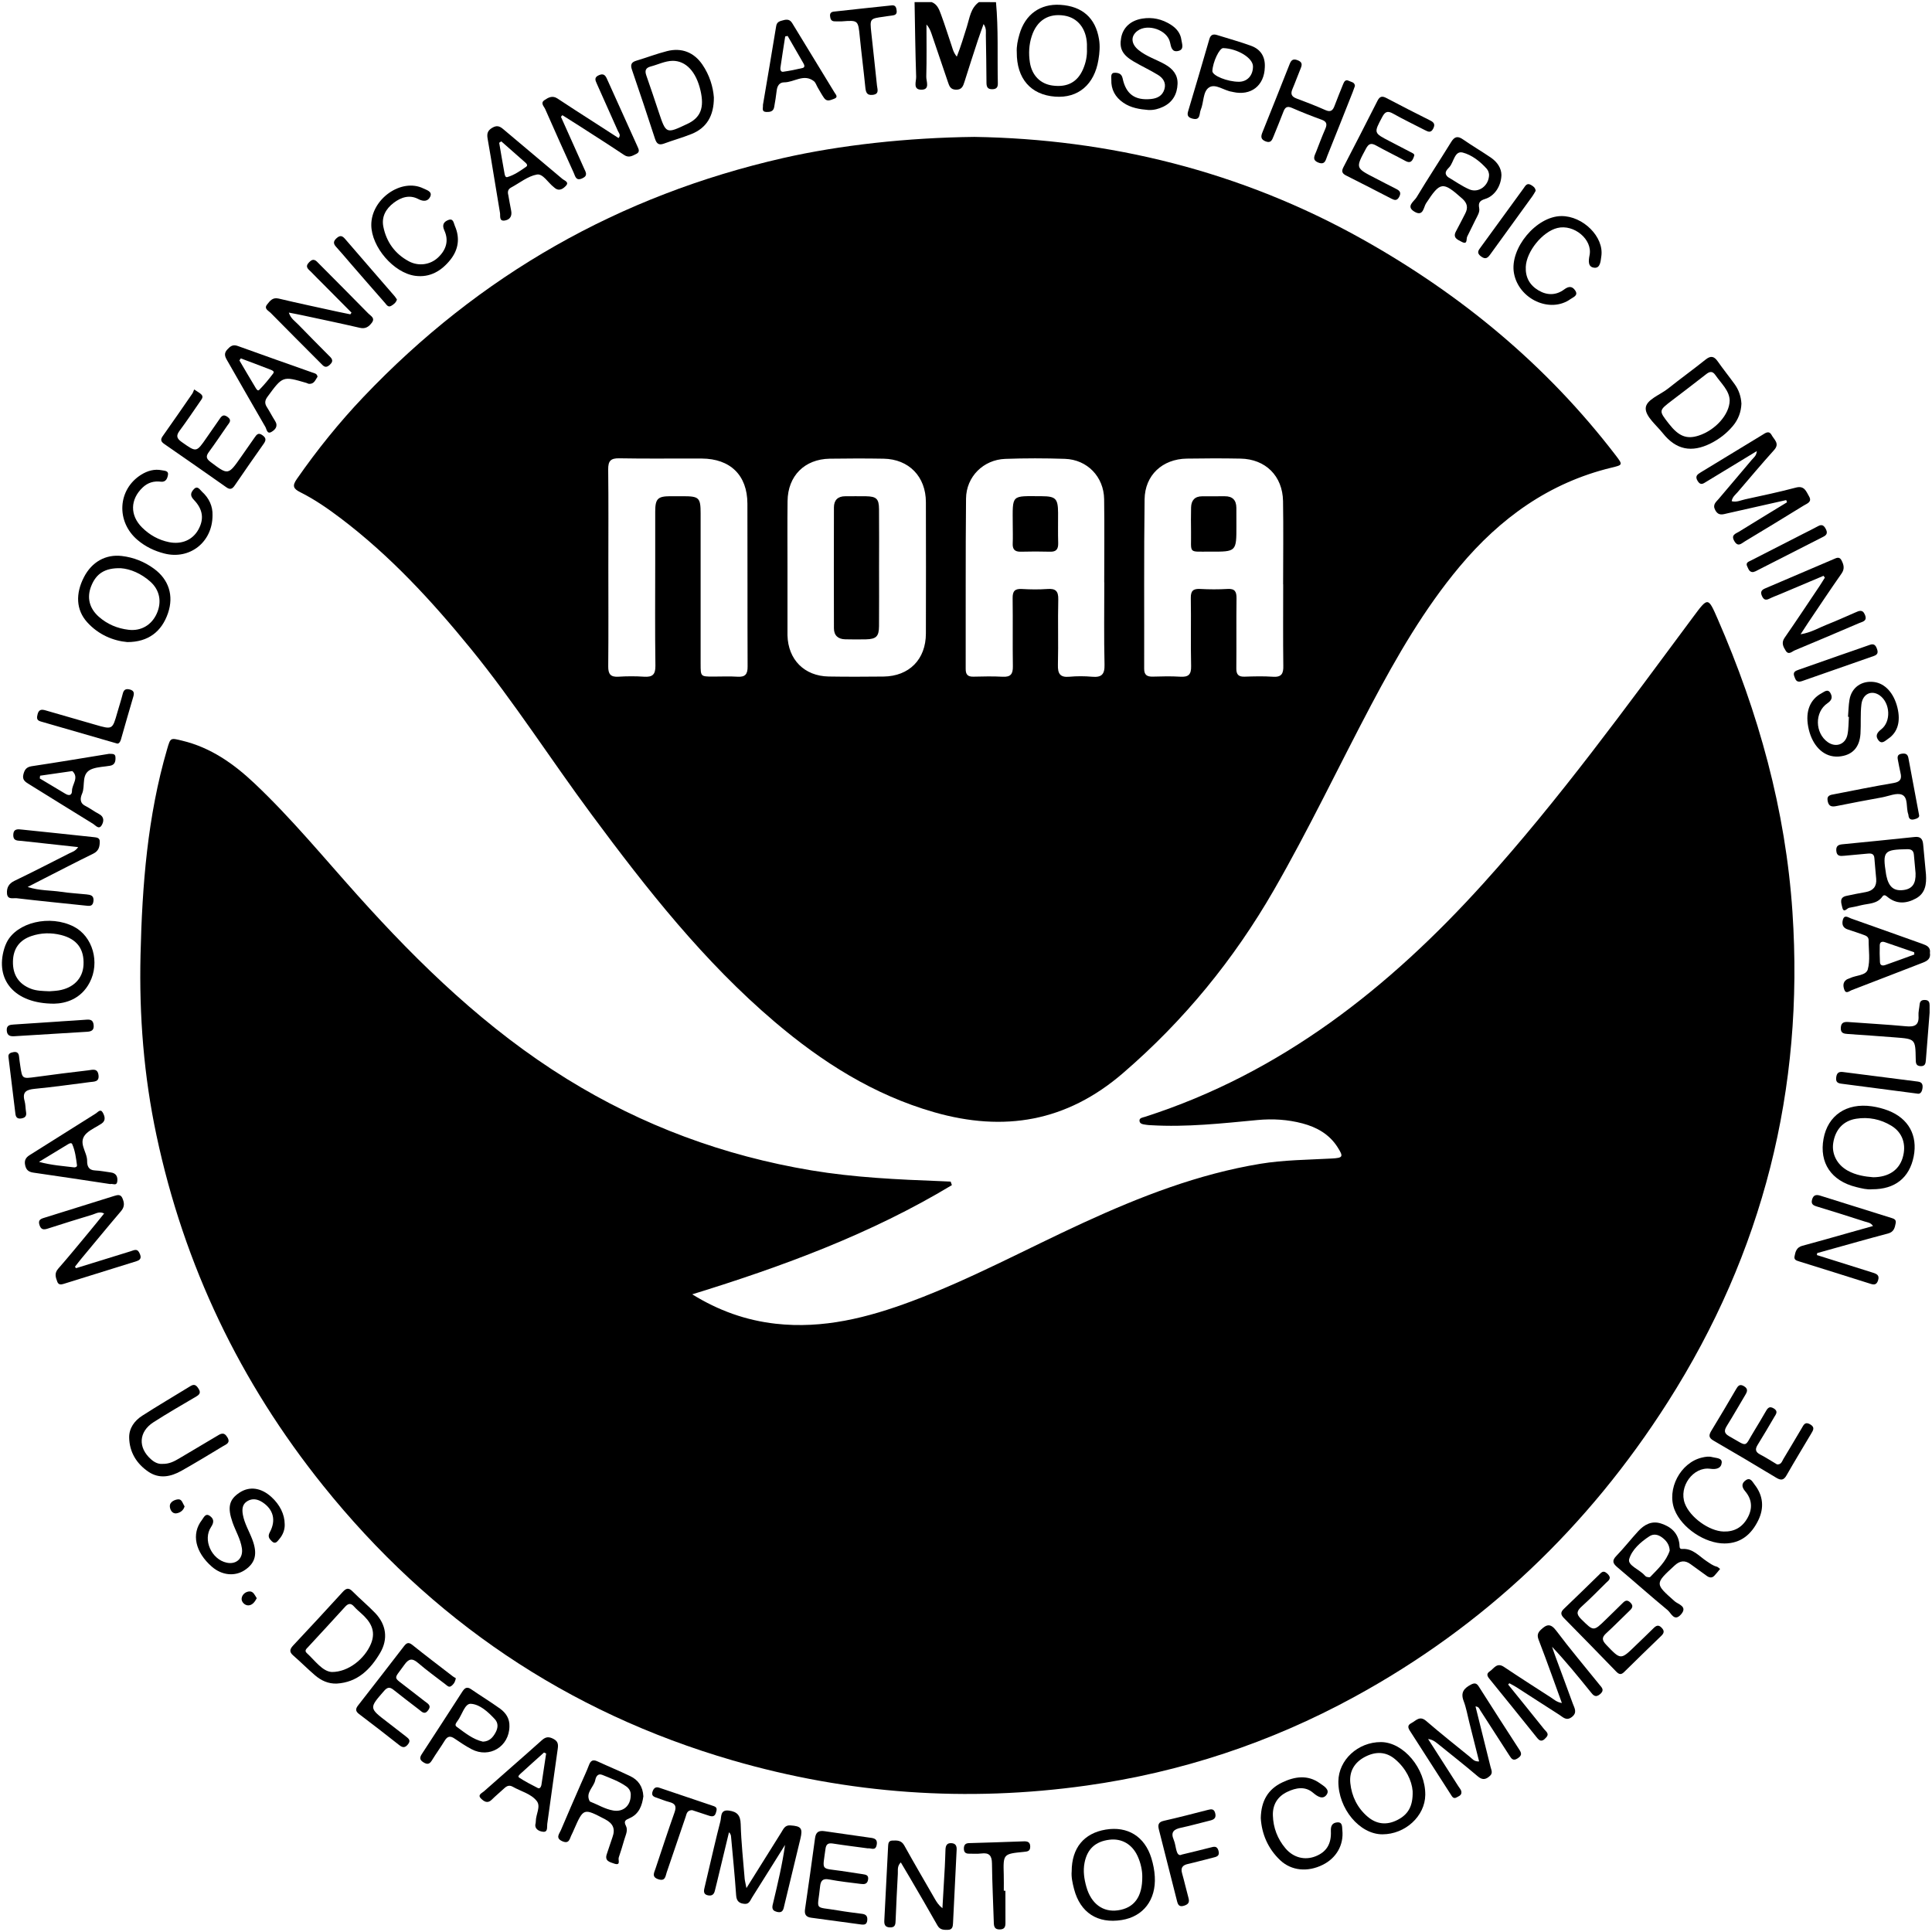 <?xml version="1.0" encoding="utf-8"?>
<!-- Generator: Adobe Illustrator 24.0.1, SVG Export Plug-In . SVG Version: 6.00 Build 0)  -->
<svg version="1.1" id="Camada_1" xmlns="http://www.w3.org/2000/svg" xmlns:xlink="http://www.w3.org/1999/xlink" x="0px" y="0px"
	 viewBox="0 0 500 500" style="enable-background:new 0 0 500 500;" xml:space="preserve">
<g>
	<path d="M257.76,0.56c0.65,7,0.32,14.02,0.48,21.03c0.02,0.99-0.35,1.48-1.42,1.5c-1.24,0.03-1.51-0.61-1.52-1.67
		c-0.03-4.08-0.08-8.16-0.16-12.24c-0.02-0.87,0.21-1.79-0.59-2.96c-0.55,1.57-1.04,2.88-1.48,4.2c-1.17,3.56-2.33,7.13-3.45,10.71
		c-0.36,1.15-0.69,2.12-2.23,2.08c-1.42-0.03-1.72-0.95-2.07-1.99c-1.4-4.17-2.82-8.34-4.25-12.51c-0.28-0.82-0.62-1.63-1.3-2.38
		c0,4.5,0.08,9.01-0.05,13.51c-0.04,1.2,1.09,3.46-1.39,3.37c-2.12-0.07-1.19-2.16-1.23-3.34c-0.22-6.44-0.29-12.89-0.41-19.33
		c1.47,0,2.94,0,4.41,0c1.47,0.55,1.94,1.89,2.42,3.17c1,2.68,1.83,5.41,2.76,8.12c0.28,0.83,0.45,1.73,1.34,2.83
		c1.09-2.75,1.82-5.29,2.62-7.8c0.71-2.25,0.95-4.77,3.11-6.32C254.82,0.56,256.29,0.56,257.76,0.56z"/>
	<path d="M246.35,306.71c-20.93,12.61-43.69,21.01-67.2,28.26c6.75,4.19,13.87,6.74,21.6,7.61c12.26,1.38,23.82-1.57,35.15-5.8
		c15.3-5.71,29.65-13.52,44.46-20.33c14.71-6.76,29.72-12.61,45.79-15.26c6.13-1.01,12.35-1.03,18.55-1.37
		c2.88-0.16,3.03-0.46,1.48-2.9c-2.13-3.37-5.37-5.19-9.09-6.18c-3.81-1.01-7.69-1.25-11.65-0.88c-9.18,0.87-18.36,1.89-27.6,1.34
		c-0.41-0.02-0.82-0.04-1.22-0.11c-0.7-0.12-1.64-0.14-1.72-1.01c-0.07-0.8,0.83-0.85,1.43-1.05
		c35.26-11.34,63.14-33.37,87.58-60.42c19.68-21.79,36.87-45.53,54.35-69.04c3.76-5.06,3.79-5.08,6.25,0.56
		c10.59,24.26,17.62,49.5,19.38,75.95c3.05,45.71-7.61,88.08-32.27,126.78c-20.58,32.3-47.47,57.95-81.16,76.32
		c-21.69,11.83-44.8,19.49-69.26,22.92c-30.98,4.35-61.6,2.19-91.61-6.52c-42.81-12.42-78.1-36.38-105.98-71.12
		c-21.5-26.78-35.96-56.98-43.11-90.62c-3.28-15.4-4.5-30.98-4.13-46.71c0.42-18,1.8-35.85,6.88-53.24c0.89-3.05,0.85-2.94,3.92-2.2
		c7.39,1.78,13.32,5.97,18.73,11.08c9.57,9.05,17.92,19.22,26.7,29c16.14,17.99,33.43,34.66,54.11,47.46
		c19.52,12.08,40.62,19.88,63.26,23.66c11.15,1.86,22.39,2.37,33.64,2.8c0.81,0.03,1.61,0.08,2.42,0.11
		C246.14,306.12,246.25,306.41,246.35,306.71z"/>
	<path d="M227.49,131.76c-0.02-2.68-0.68-3.28-3.38-3.33c-1.79-0.03-3.59,0-5.38,0c-1.92,0-2.9,1.03-2.91,2.86
		c-0.03,10.43-0.03,20.87,0,31.3c0,1.87,1.08,2.83,2.94,2.86c1.79,0.03,3.59,0.06,5.38,0.01c2.63-0.07,3.33-0.76,3.35-3.4
		c0.04-5.05,0.01-10.11,0.01-15.16C227.5,141.87,227.54,136.82,227.49,131.76z M273.83,132.74c-0.02-3.7-0.61-4.3-4.21-4.32
		c-8.08-0.02-7.55-0.64-7.52,7.52c0,1.55,0.06,3.1-0.01,4.65c-0.08,1.54,0.49,2.23,2.1,2.19c2.52-0.07,5.05-0.07,7.58,0
		c1.64,0.05,2.12-0.71,2.09-2.22C273.78,137.96,273.84,135.35,273.83,132.74z M273.83,132.74c-0.02-3.7-0.61-4.3-4.21-4.32
		c-8.08-0.02-7.55-0.64-7.52,7.52c0,1.55,0.06,3.1-0.01,4.65c-0.08,1.54,0.49,2.23,2.1,2.19c2.52-0.07,5.05-0.07,7.58,0
		c1.64,0.05,2.12-0.71,2.09-2.22C273.78,137.96,273.84,135.35,273.83,132.74z M227.49,131.76c-0.02-2.68-0.68-3.28-3.38-3.33
		c-1.79-0.03-3.59,0-5.38,0c-1.92,0-2.9,1.03-2.91,2.86c-0.03,10.43-0.03,20.87,0,31.3c0,1.87,1.08,2.83,2.94,2.86
		c1.79,0.03,3.59,0.06,5.38,0.01c2.63-0.07,3.33-0.76,3.35-3.4c0.04-5.05,0.01-10.11,0.01-15.16
		C227.5,141.87,227.54,136.82,227.49,131.76z M418.15,117.85c-17.84-23.28-39.93-41.56-65.46-55.88
		C321,44.2,286.89,35.99,252.16,35.43c-17.38,0.2-34.84,2.14-49.48,5.47c-42.42,9.67-78.61,30.29-108.59,61.8
		c-6.31,6.63-12.04,13.75-17.27,21.27c-1.23,1.76-0.94,2.5,0.9,3.42c3.72,1.86,7.15,4.24,10.48,6.76
		c12.78,9.68,23.56,21.37,33.64,33.74c11.2,13.75,20.73,28.72,31.28,42.94c14.26,19.25,29.03,38.04,47.4,53.65
		c12.24,10.4,25.56,18.86,41.2,23.35c18.13,5.2,34.3,2.48,48.9-10.1c15.78-13.59,28.69-29.38,39.05-47.37
		c9.01-15.64,16.74-31.95,25.17-47.89c6.66-12.57,13.73-24.87,22.9-35.83c10.5-12.54,23.18-21.71,39.3-25.61
		C420,120.33,420.02,120.3,418.15,117.85z M190.84,175.13c-2.11-0.14-4.24-0.02-6.37-0.03c-3.14-0.01-3.15-0.02-3.15-3.29
		c0-12.98,0-25.96,0-38.94c0-4.06-0.4-4.44-4.51-4.45c-1.14,0-2.28-0.01-3.43,0c-3.16,0.03-3.8,0.68-3.81,3.95
		c-0.01,4.33,0,8.65,0,12.98c0,8.98-0.08,17.96,0.05,26.93c0.03,2.33-0.77,2.99-2.95,2.85c-2.19-0.15-4.41-0.14-6.61,0
		c-2.05,0.13-2.67-0.68-2.65-2.68c0.08-8.57,0.03-17.14,0.03-25.71c0-8.4,0.06-16.81-0.04-25.22c-0.02-2.21,0.61-2.96,2.9-2.91
		c7.1,0.14,14.2,0.02,21.3,0.06c7.41,0.04,11.81,4.32,11.83,11.67c0.05,14.04-0.01,28.08,0.05,42.12
		C193.51,174.47,192.88,175.27,190.84,175.13z M239.62,163.96c-0.01,6.68-4.32,11.05-10.97,11.13c-4.73,0.05-9.46,0.07-14.19-0.01
		c-6.3-0.11-10.51-4.38-10.66-10.67c0-0.24,0-0.49,0-0.73v-16.88c0-5.71-0.05-11.42,0.02-17.12c0.07-6.52,4.4-10.86,10.92-10.97
		c4.65-0.07,9.3-0.08,13.94,0c6.56,0.12,10.93,4.64,10.94,11.25C239.65,141.28,239.65,152.62,239.62,163.96z M282.63,175.14
		c-1.94-0.17-3.93-0.18-5.87,0c-2.46,0.23-3.03-0.84-2.97-3.1c0.14-5.63-0.05-11.27,0.09-16.89c0.05-2.2-0.7-2.88-2.81-2.72
		c-2.19,0.16-4.41,0.13-6.61,0c-1.83-0.11-2.42,0.58-2.39,2.39c0.08,5.87-0.03,11.75,0.06,17.62c0.03,1.98-0.55,2.81-2.63,2.7
		c-2.52-0.14-5.06-0.08-7.59-0.02c-1.46,0.03-2-0.55-1.99-2.02c0.04-14.69-0.06-29.38,0.09-44.07c0.05-5.67,4.5-10.07,10.15-10.27
		c5.13-0.19,10.28-0.18,15.42-0.01c5.8,0.19,10.09,4.63,10.17,10.45c0.1,7.18,0.02,14.36,0.02,21.54h0.02c0,7.1-0.11,14.2,0.06,21.3
		C285.91,174.58,285.04,175.35,282.63,175.14z M329.42,175.14c-2.44-0.17-4.89-0.1-7.34-0.02c-1.59,0.05-2.14-0.58-2.12-2.16
		c0.06-6.04-0.03-12.08,0.05-18.11c0.02-1.75-0.43-2.54-2.32-2.43c-2.36,0.14-4.74,0.13-7.1,0c-1.79-0.09-2.44,0.49-2.41,2.35
		c0.1,5.87-0.06,11.75,0.08,17.62c0.05,2.21-0.71,2.87-2.81,2.74c-2.36-0.15-4.73-0.09-7.1-0.02c-1.5,0.04-2.25-0.42-2.24-2.06
		c0.04-14.61-0.08-29.21,0.11-43.82c0.08-6.27,4.62-10.43,10.89-10.54c4.65-0.08,9.3-0.09,13.95,0c6.45,0.12,10.88,4.48,10.99,11
		c0.12,7.18,0.02,14.36,0.02,21.54h0.02c0,7.02-0.06,14.04,0.03,21.05C332.18,174.34,331.66,175.3,329.42,175.14z M319.97,131.41
		c-0.02-1.98-0.99-3-3.01-2.98c-1.95,0.02-3.9,0-5.85,0.01c-1.91,0.01-2.82,1.06-2.86,2.9c-0.04,2.11-0.05,4.22-0.01,6.34
		c0.09,5.76-0.9,5.05,4.98,5.08c6.77,0.04,6.77,0.01,6.76-6.7C319.97,134.51,319.99,132.96,319.97,131.41z M273.83,132.74
		c-0.02-3.7-0.61-4.3-4.21-4.32c-8.08-0.02-7.55-0.64-7.52,7.52c0,1.55,0.06,3.1-0.01,4.65c-0.08,1.54,0.49,2.23,2.1,2.19
		c2.52-0.07,5.05-0.07,7.58,0c1.64,0.05,2.12-0.71,2.09-2.22C273.78,137.96,273.84,135.35,273.83,132.74z M227.49,131.76
		c-0.02-2.68-0.68-3.28-3.38-3.33c-1.79-0.03-3.59,0-5.38,0c-1.92,0-2.9,1.03-2.91,2.86c-0.03,10.43-0.03,20.87,0,31.3
		c0,1.87,1.08,2.83,2.94,2.86c1.79,0.03,3.59,0.06,5.38,0.01c2.63-0.07,3.33-0.76,3.35-3.4c0.04-5.05,0.01-10.11,0.01-15.16
		C227.5,141.87,227.54,136.82,227.49,131.76z M227.49,131.76c-0.02-2.68-0.68-3.28-3.38-3.33c-1.79-0.03-3.59,0-5.38,0
		c-1.92,0-2.9,1.03-2.91,2.86c-0.03,10.43-0.03,20.87,0,31.3c0,1.87,1.08,2.83,2.94,2.86c1.79,0.03,3.59,0.06,5.38,0.01
		c2.63-0.07,3.33-0.76,3.35-3.4c0.04-5.05,0.01-10.11,0.01-15.16C227.5,141.87,227.54,136.82,227.49,131.76z M227.49,131.76
		c-0.02-2.68-0.68-3.28-3.38-3.33c-1.79-0.03-3.59,0-5.38,0c-1.92,0-2.9,1.03-2.91,2.86c-0.03,10.43-0.03,20.87,0,31.3
		c0,1.87,1.08,2.83,2.94,2.86c1.79,0.03,3.59,0.06,5.38,0.01c2.63-0.07,3.33-0.76,3.35-3.4c0.04-5.05,0.01-10.11,0.01-15.16
		C227.5,141.87,227.54,136.82,227.49,131.76z"/>
	<path d="M462.27,129.42c-5.07,1.14-10.14,2.29-15.21,3.43c-1.17,0.26-2.28,0.75-3.14-0.8c-0.8-1.45,0.18-2.11,0.88-2.94
		c2.84-3.37,5.71-6.71,8.54-10.09c0.49-0.59,1.23-1.04,1.32-2.28c-4.49,2.73-8.79,5.33-13.08,7.94c-0.79,0.48-1.45,1.03-2.21-0.17
		c-0.78-1.24-0.13-1.72,0.8-2.28c5.31-3.21,10.59-6.44,15.89-9.66c0.82-0.5,1.74-1.28,2.46,0.06c0.63,1.17,2.13,2.15,0.62,3.83
		c-3.22,3.58-6.32,7.26-9.45,10.92c-0.57,0.66-1.35,1.2-1.53,2.33c1.26,0.34,2.38-0.25,3.5-0.49c4.38-0.95,8.77-1.88,13.11-3.03
		c2.22-0.59,2.66,0.99,3.41,2.27c0.85,1.46-0.51,1.84-1.34,2.35c-5.07,3.13-10.16,6.22-15.26,9.29c-0.89,0.53-1.81,1.6-2.77-0.12
		c-0.87-1.56,0.36-1.85,1.19-2.35c4.14-2.57,8.32-5.1,12.48-7.64C462.4,129.8,462.34,129.61,462.27,129.42z"/>
	<path d="M381.86,441.62c1.31,5.27,2.6,10.46,3.89,15.65c0.19,0.77,0.65,1.56-0.11,2.28c-1,0.94-1.91,1.26-3.17,0.18
		c-3.42-2.91-6.95-5.68-10.44-8.5c-0.67-0.54-1.36-1.04-2.44-1.18c2.62,4.09,5.24,8.17,7.85,12.26c0.34,0.54,0.88,1.04,0.76,1.75
		c-0.11,0.64-0.74,0.82-1.22,1.1c-0.86,0.49-1.19-0.24-1.52-0.75c-3.54-5.49-7.04-11-10.58-16.48c-0.54-0.84-0.64-1.46,0.36-1.98
		c1.21-0.62,2.15-2.03,3.84-0.58c3.71,3.2,7.54,6.24,11.35,9.33c0.61,0.49,1.1,1.25,2.36,1.15c-0.86-3.44-1.71-6.81-2.56-10.19
		c-0.46-1.82-0.77-3.7-1.44-5.44c-0.84-2.19,0.08-3.3,1.89-4.25c0.94-0.49,1.47-0.38,2.01,0.47c3.51,5.5,7.02,11.01,10.58,16.48
		c0.66,1.02,0.42,1.53-0.52,2.15c-1.12,0.74-1.57,0.12-2.1-0.71c-2.51-3.92-5.03-7.83-7.56-11.73
		C382.85,442.25,382.73,441.69,381.86,441.62z"/>
	<path d="M193.18,488.63c3.25-5.2,6.13-9.82,9.03-14.42c0.54-0.86,0.92-1.9,2.33-1.8c2.8,0.19,3.26,0.73,2.6,3.47
		c-1.37,5.7-2.75,11.41-4.13,17.11c-0.25,1.03-0.31,2.2-1.94,1.8c-1.6-0.39-1.19-1.46-0.94-2.49c1.16-4.89,2.33-9.77,3.04-14.84
		c-2.84,4.53-5.67,9.08-8.53,13.6c-0.46,0.72-0.73,1.74-1.88,1.66c-1.37-0.09-2.15-0.63-2.25-2.23c-0.34-5.04-0.86-10.07-1.31-15.11
		c-0.03-0.38-0.09-0.76-0.54-1.19c-1.04,4.32-2.08,8.65-3.12,12.97c-0.17,0.71-0.36,1.42-0.53,2.14c-0.22,0.93-0.7,1.4-1.74,1.22
		c-1.14-0.21-1.18-0.94-0.98-1.82c0.31-1.35,0.63-2.7,0.95-4.05c1.05-4.44,2.05-8.9,3.2-13.31c0.3-1.13-0.11-3.07,2.21-2.76
		c2.1,0.28,2.98,1.21,3.04,3.5c0.13,4.72,0.65,9.43,1.03,14.15C192.77,486.77,192.93,487.32,193.18,488.63z"/>
	<path d="M390.31,435.96c3.1,3.84,6.21,7.67,9.29,11.53c0.46,0.58,1.41,1.17,0.63,2.07c-0.63,0.72-1.39,1.5-2.38,0.26
		c-4.13-5.16-8.29-10.29-12.45-15.42c-0.55-0.68-0.72-1.28,0.1-1.82c1.12-0.73,1.86-2.44,3.72-1.19c4,2.68,8.05,5.27,12.1,7.88
		c0.81,0.52,1.52,1.24,2.89,1.47c-0.91-2.52-1.74-4.86-2.6-7.19c-1.12-3.06-2.23-6.13-3.41-9.17c-0.41-1.06-0.3-1.77,0.56-2.59
		c1.5-1.43,2.51-1.74,4.01,0.25c3.57,4.76,7.43,9.31,11.16,13.95c0.59,0.73,1.39,1.38,0.21,2.42c-1.27,1.1-1.86,0.26-2.54-0.59
		c-3.18-3.93-6.35-7.85-9.93-11.63c0.32,0.92,0.62,1.84,0.96,2.75c1.46,3.98,2.96,7.94,4.4,11.93c0.42,1.16,1.26,2.33-0.24,3.49
		c-1.41,1.09-2.27,0.05-3.24-0.57c-3.72-2.36-7.4-4.77-11.11-7.15c-0.59-0.38-1.22-0.68-1.83-1.02
		C390.49,435.74,390.4,435.85,390.31,435.96z"/>
	<path d="M90.97,80.91c-2.39-2.4-4.77-4.81-7.16-7.21c-1.09-1.1-2.2-2.18-3.27-3.3c-0.69-0.72-1.77-1.29-0.52-2.55
		c1.2-1.22,1.81-0.33,2.56,0.42c4.25,4.28,8.52,8.55,12.74,12.86c0.6,0.62,1.83,1.15,0.92,2.38c-0.77,1.03-1.64,1.67-3.11,1.33
		c-4.92-1.14-9.86-2.17-14.8-3.23c-1.1-0.24-2.21-0.44-3.58-0.71c0.49,1.56,1.64,2.25,2.49,3.14c2.55,2.64,5.14,5.23,7.72,7.84
		c0.75,0.76,1.64,1.38,0.38,2.54c-1.15,1.07-1.7,0.22-2.39-0.46c-4.32-4.33-8.64-8.65-12.93-13.01c-0.54-0.55-1.78-1.04-0.9-2.14
		c0.73-0.91,1.4-1.92,3-1.54c5.07,1.21,10.17,2.28,15.26,3.4c1.09,0.24,2.19,0.45,3.29,0.68C90.77,81.21,90.87,81.06,90.97,80.91z"
		/>
	<path d="M145.17,30.23c2,4.46,4,8.91,5.99,13.37c0.42,0.94,1.09,1.86-0.48,2.56c-1.64,0.74-1.79-0.53-2.19-1.41
		c-2.49-5.49-4.97-10.99-7.39-16.51c-0.31-0.71-1.33-1.56-0.19-2.33c1-0.68,2.07-1.28,3.37-0.41c3.05,2.04,6.15,4,9.23,5.99
		c2.18,1.41,4.37,2.82,6.57,4.24c0.66-0.77,0.07-1.3-0.16-1.82c-1.81-4.1-3.64-8.19-5.48-12.28c-0.4-0.88-0.7-1.61,0.53-2.16
		c1.13-0.51,1.65-0.08,2.08,0.88c2.65,5.87,5.31,11.73,7.95,17.61c0.29,0.65,0.68,1.38-0.32,1.87c-1.02,0.5-1.94,1.1-3.16,0.28
		c-3.8-2.54-7.65-4.99-11.49-7.46c-1.49-0.96-2.99-1.9-4.49-2.84C145.43,29.95,145.3,30.09,145.17,30.23z"/>
	<path d="M20.23,219.23c-5.08-0.56-9.85-1.09-14.61-1.6c-1.04-0.11-2.22,0.09-2.18-1.57c0.04-1.7,1.26-1.46,2.27-1.36
		c6.24,0.63,12.48,1.31,18.72,1.97c0.68,0.07,1.37,0.2,1.38,1.06c0.02,1.34-0.22,2.49-1.68,3.2c-4.25,2.07-8.44,4.26-12.66,6.4
		c-1.3,0.66-2.59,1.33-4.32,2.22c3.11,0.99,5.94,0.84,8.67,1.25c2.17,0.33,4.38,0.44,6.57,0.67c1,0.11,1.95,0.24,1.8,1.71
		c-0.16,1.53-1.14,1.28-2.13,1.18c-5.92-0.62-11.84-1.2-17.75-1.9c-0.88-0.1-2.37,0.46-2.5-1.21c-0.11-1.48,0.43-2.57,1.93-3.29
		c4.77-2.3,9.49-4.72,14.21-7.12C18.65,220.49,19.49,220.31,20.23,219.23z"/>
	<path d="M19.68,328.2c4.72-1.46,9.44-2.92,14.15-4.38c0.76-0.23,1.61-0.75,2.15,0.26c0.48,0.9,0.83,1.86-0.63,2.31
		c-6.3,1.95-12.59,3.92-18.89,5.88c-0.66,0.21-1.32,0.27-1.63-0.55c-0.43-1.15-0.81-2.2,0.23-3.38c2.79-3.18,5.47-6.47,8.18-9.73
		c1.23-1.48,2.44-2.99,3.71-4.56c-1.25-0.63-2.13,0.03-3,0.29c-3.9,1.16-7.78,2.41-11.66,3.64c-0.99,0.31-1.66,0.28-2.06-0.92
		c-0.42-1.25,0.2-1.59,1.16-1.88c6.06-1.89,12.13-3.79,18.19-5.68c0.81-0.25,1.63-0.47,2.08,0.55c0.52,1.17,0.65,2.23-0.32,3.37
		c-3.49,4.09-6.9,8.25-10.34,12.38c-0.55,0.66-1.06,1.35-1.6,2.03C19.49,327.94,19.59,328.07,19.68,328.2z"/>
	<path d="M470.21,324.81c4.81,1.51,9.62,3.03,14.43,4.54c1.01,0.32,1.85,0.64,1.4,2.01c-0.33,1.01-0.86,1.23-1.84,0.92
		c-6.21-1.97-12.43-3.91-18.65-5.85c-0.67-0.21-1.29-0.4-1.13-1.27c0.23-1.23,0.52-2.35,2.01-2.75c4.01-1.07,8.01-2.22,12.01-3.35
		c2.03-0.57,4.06-1.14,6.29-1.77c-0.59-0.91-1.44-0.93-2.14-1.16c-4.11-1.31-8.22-2.64-12.36-3.88c-1.05-0.31-1.6-0.68-1.25-1.86
		c0.34-1.16,1.09-1.27,2.08-0.96c6.14,1.92,12.29,3.83,18.42,5.77c0.6,0.19,1.3,0.39,1.13,1.31c-0.23,1.22-0.46,2.32-1.99,2.72
		c-5.12,1.35-10.21,2.8-15.31,4.22c-1.01,0.28-2.02,0.57-3.03,0.85C470.25,324.48,470.23,324.65,470.21,324.81z"/>
	<path d="M233.13,481.99c-1,0.98-0.71,2.02-0.77,2.94c-0.23,3.99-0.4,7.99-0.57,11.98c-0.04,1.04-0.04,1.98-1.53,1.9
		c-1.27-0.06-1.45-0.82-1.4-1.81c0.33-6.44,0.66-12.88,0.99-19.31c0.04-0.7,0.17-1.31,1.05-1.35c1.23-0.05,2.36-0.12,3.13,1.27
		c2.57,4.64,5.26,9.21,7.9,13.81c0.48,0.83,0.99,1.65,1.97,2.43c0.21-3.59,0.43-7.19,0.62-10.78c0.08-1.47,0.11-2.94,0.17-4.4
		c0.04-1.02,0.36-1.76,1.59-1.66c1.07,0.09,1.34,0.75,1.3,1.68c-0.31,6.36-0.62,12.71-0.94,19.07c-0.04,0.85-0.18,1.67-1.32,1.68
		c-1.07,0.02-2.05,0.04-2.71-1.14c-2.32-4.13-4.72-8.2-7.1-12.29C234.75,484.69,233.96,483.38,233.13,481.99z"/>
	<path d="M471.92,149.02c-3.71,1.57-7.41,3.14-11.12,4.7c-0.98,0.41-1.98,0.77-2.93,1.24c-0.97,0.48-1.47,0.19-1.89-0.75
		c-0.44-0.99-0.12-1.52,0.79-1.91c6.07-2.59,12.14-5.18,18.21-7.78c0.72-0.31,1.23-0.23,1.61,0.51c0.58,1.14,0.86,2.17,0,3.4
		c-2.95,4.21-5.79,8.49-8.66,12.75c-0.59,0.87-1.14,1.75-1.94,2.97c2.76-0.45,4.77-1.71,6.92-2.55c2.43-0.95,4.8-2.04,7.19-3.07
		c0.99-0.43,1.93-0.94,2.55,0.59c0.66,1.63-0.6,1.75-1.51,2.14c-5.54,2.37-11.09,4.74-16.66,7.05c-0.71,0.29-1.58,1.3-2.33,0.11
		c-0.64-1.02-1.21-2.05-0.3-3.36c3.07-4.42,6.04-8.91,9.04-13.38c0.48-0.72,0.92-1.46,1.38-2.19
		C472.16,149.34,472.04,149.18,471.92,149.02z"/>
	<path d="M19.1,239.81c-6.16-3.16-14.78-1.13-17.37,4.09c-0.25,0.51-0.47,1.04-0.63,1.59c-2.43,8.03,2.56,14.27,12.92,14.26
		c2.94-0.06,6.93-1.16,9.18-5.47C25.94,249.06,23.98,242.31,19.1,239.81z M21.61,249.77c-0.19,3.46-2.6,5.93-6.42,6.55
		c-0.88,0.14-1.78,0.17-2.38,0.22c-1.83-0.08-3.38-0.09-4.85-0.67c-3.09-1.2-4.67-3.56-4.61-7c0.05-3.3,1.64-5.56,4.77-6.62
		c2.52-0.86,5.12-0.91,7.69-0.27C19.93,243.02,21.84,245.63,21.61,249.77z"/>
	<path d="M357.39,450.85c-5.95-0.02-10.98,4.62-11.02,10.18c-0.05,7.03,5.49,13.69,11.39,13.69c5.92,0,11.04-4.71,11.1-10.2
		C368.94,457.69,363.22,450.87,357.39,450.85z M361.64,471.01c-2.77,1.41-5.4,1.12-7.72-0.87c-2.64-2.26-4.11-5.27-4.46-8.68
		c-0.31-3.03,1.07-5.36,3.8-6.79c2.7-1.41,5.37-1.41,7.75,0.58c2.88,2.41,4.36,5.59,4.58,8.26
		C365.73,467.62,364.27,469.67,361.64,471.01z"/>
	<path d="M39.85,147.18c-2.47-1.81-5.27-2.93-8.33-3.29c-4.18-0.49-7.76,1.54-9.79,5.47c-2.24,4.33-2.02,8.49,0.8,11.64
		c2.98,3.32,6.85,4.85,10.42,5.17c5.42,0,8.91-2.71,10.54-7.53C45,154.17,43.71,150,39.85,147.18z M40.57,158.79
		c-1.33,2.96-4.04,4.58-7.28,4.2c-2.9-0.34-5.51-1.43-7.71-3.37c-2.48-2.19-3.15-4.99-1.98-7.93c1.28-3.23,3.53-4.74,7.63-4.64
		c2.53,0.18,5.33,1.38,7.7,3.5C41.36,152.74,41.91,155.8,40.57,158.79z"/>
	<path d="M284.42,10.13c-0.9-5.48-4.32-8.53-10.02-8.88c-5.18-0.32-9.07,2.46-10.56,7.6c-0.46,1.57-0.79,3.17-0.7,4.67
		c-0.04,6.83,3.62,11.02,9.92,11.49c5.97,0.45,10.17-3.13,11.21-9.52C284.57,13.69,284.72,11.93,284.42,10.13z M280.3,17.89
		c-1.44,3.36-4.07,4.77-7.91,4.25c-3.15-0.42-5.34-2.64-5.86-6c-0.35-2.29-0.24-4.57,0.48-6.78c1.33-4.09,4.34-5.97,8.43-5.32
		c3.47,0.55,5.7,3.36,5.86,7.37c0.01,0.41,0,0.82,0,1.22C281.38,14.47,281.02,16.22,280.3,17.89z"/>
	<path d="M298.86,485.66c-0.09-1.61-0.41-3.24-0.89-4.79c-1.73-5.61-6.16-8.32-11.83-7.37c-5.61,0.94-8.78,4.75-8.79,10.8
		c-0.14,1.43,0.21,3.03,0.62,4.61c1.6,6.09,6.09,8.99,12.33,7.99C295.87,496.01,299.21,491.7,298.86,485.66z M289.32,494.39
		c-3.87,0.55-6.92-1.69-8.16-6.05c-0.58-2.04-0.9-4.13-0.48-6.26c0.69-3.55,2.8-5.51,6.44-5.96c3.15-0.39,5.85,1.14,7.27,4.2
		c0.87,1.87,1.24,3.86,1.23,5.32C295.68,490.95,293.48,493.8,289.32,494.39z"/>
	<path d="M163.1,459.66c-2.79-1.34-5.67-2.52-8.48-3.82c-1.18-0.55-1.76-0.2-2.2,0.97c-0.6,1.6-1.35,3.15-2.03,4.72
		c-1.75,4.04-3.54,8.07-5.24,12.13c-0.38,0.91-1.47,2.01,0.33,2.83c1.92,0.87,1.94-0.75,2.48-1.72c0.2-0.36,0.34-0.74,0.51-1.11
		c2.55-5.81,2.52-5.76,8.15-2.82c2.03,1.07,2.67,2.46,1.9,4.59c-0.52,1.46-0.97,2.95-1.48,4.41c-0.63,1.81,0.8,2.07,1.91,2.46
		c1.8,0.61,0.96-0.94,1.18-1.57c0.52-1.54,1-3.1,1.45-4.67c0.33-1.16,1.01-2.37,0.4-3.55c-0.6-1.17-0.14-1.49,0.86-1.92
		c2.59-1.08,3.34-3.38,3.66-5.7C166.37,462.32,165.15,460.64,163.1,459.66z M163.23,464.68c-0.05,2.69-1.97,4.32-4.53,3.88
		c-2.11-0.36-3.93-1.5-5.89-2.27c-0.07-0.03-0.17-0.07-0.2-0.13c-1.17-2.23,1.06-3.61,1.44-5.46c0.16-0.79,0.6-1.86,1.85-1.35
		c2.1,0.86,4.25,1.62,6.13,2.94C162.89,462.88,163.31,463.73,163.23,464.68z"/>
	<path d="M488.67,287.41c-1.35-0.52-2.8-0.89-4.24-1.1c-6.56-0.94-11.39,2.35-12.5,8.4c-1.14,6.22,1.98,10.89,8.42,12.49
		c1.42,0.35,2.86,0.72,4.15,0.58c5.93,0.03,9.66-2.97,10.76-8.49C496.33,293.86,493.94,289.46,488.67,287.41z M492.4,299.65
		c-0.96,3.16-3.61,4.99-7.6,5.02c-2.11-0.16-4.52-0.52-6.69-1.75c-2.7-1.53-4.11-4.29-3.67-7.13c0.53-3.45,2.6-5.73,5.92-6.26
		c3.24-0.52,6.35,0.12,9.14,1.82C492.41,293.13,493.43,296.25,492.4,299.65z"/>
	<path d="M181.77,16.71c-2.18-3.18-5.38-4.44-9.15-3.48c-2.68,0.68-5.27,1.68-7.92,2.47c-1.32,0.39-1.6,1.04-1.15,2.35
		c2.04,5.93,4.02,11.88,5.96,17.85c0.41,1.24,0.95,1.76,2.3,1.27c2.37-0.88,4.81-1.55,7.15-2.49c3.85-1.54,5.81-4.64,5.79-9.46
		C184.56,22.57,183.66,19.46,181.77,16.71z M177.92,32.05c-5.55,2.63-5.54,2.62-7.44-3.04c-1.06-3.16-2.1-6.33-3.21-9.47
		c-0.44-1.25-0.21-1.98,1.15-2.34c1.88-0.49,3.65-1.41,5.64-1.46c3.46-0.01,6.1,2.8,7.23,7.7
		C182.32,27.88,181.32,30.44,177.92,32.05z"/>
	<path d="M444.3,405.45c-0.99-0.24-1.74-0.84-2.57-1.38c-2-1.3-3.6-3.4-6.39-3.2c-0.84,0.06-0.64-0.76-0.71-1.29
		c-0.36-2.87-2.19-4.47-4.76-5.3c-2.41-0.78-4.32,0.28-5.9,1.99c-1.93,2.1-3.69,4.36-5.67,6.41c-1.2,1.24-0.88,1.95,0.27,2.92
		c4.36,3.68,8.62,7.48,13.02,11.11c0.89,0.74,1.7,3.07,3.43,1.12c1.85-2.08-0.71-2.63-1.6-3.41c-5.18-4.59-5.2-4.51-0.03-9.27
		c1.37-1.26,2.65-1.43,4.14-0.34c1.38,1.01,2.77,2.01,4.16,3.01c0.66,0.48,1.35,0.64,1.98-0.02c0.5-0.52,0.94-1.1,1.49-1.76
		C444.79,405.78,444.57,405.51,444.3,405.45z M427.08,408.11c-0.14,0.15-0.6,0.06-0.89-0.01c-0.22-0.06-0.42-0.25-0.58-0.43
		c-1.32-1.5-4.44-2.55-3.98-4.17c0.68-2.4,2.94-4.42,5.23-5.91c1.08-0.7,2.19-0.47,3.21,0.25c1.18,0.85,1.98,1.92,2.05,3.46
		C431.19,404.12,429.04,406.06,427.08,408.11z"/>
	<path d="M385.81,40.77c-2.36-1.61-4.83-3.05-7.17-4.68c-1.4-0.98-2.22-0.75-3.1,0.69c-2.95,4.79-6.06,9.49-8.95,14.31
		c-0.63,1.04-2.9,2.35-0.45,3.74c2.23,1.26,2.28-1.23,2.91-2.19c3.7-5.66,4.3-5.76,9.39-1.23c1.32,1.18,1.54,2.38,0.74,3.89
		c-0.8,1.51-1.54,3.06-2.37,4.56c-0.93,1.7,0.45,2.18,1.47,2.72c1.62,0.87,1.12-0.75,1.44-1.37c0.74-1.46,1.44-2.92,2.16-4.38
		c0.47-0.96,1.14-1.92,0.93-2.99c-0.28-1.45,0.24-1.95,1.59-2.37c2.4-0.75,4.1-3.32,4.17-6.19
		C388.55,43.53,387.51,41.93,385.81,40.77z M380.27,49.01c-1.92-0.83-3.66-2.08-5.48-3.15c-0.07-0.04-0.13-0.1-0.19-0.16
		c-1.07-1.08,0.02-1.89,0.53-2.49c1.13-1.31,1.33-4.26,3.42-3.73c2.32,0.6,4.47,2.26,6.19,4.17c0.46,0.51,0.6,1.14,0.63,1.6
		C385.33,48.07,382.67,50.04,380.27,49.01z"/>
	<path d="M97.07,417.42c-1.86-1.94-3.95-3.66-5.84-5.58c-1.03-1.05-1.69-0.78-2.56,0.18c-4.23,4.64-8.5,9.25-12.8,13.83
		c-0.91,0.98-1.05,1.68,0.04,2.61c1.91,1.65,3.69,3.46,5.61,5.1c1.58,1.36,3.42,2.22,5.61,2.15c5.38-0.32,8.72-3.65,11.25-7.94
		C100.5,424.16,99.97,420.44,97.07,417.42z M96,425.42c-1.61,3.88-5.86,7.33-10.14,7.29c-2.41-0.15-4.25-2.86-6.49-4.92
		c-0.7-0.64,0.04-1.18,0.46-1.64c3.15-3.43,6.33-6.82,9.44-10.27c0.84-0.94,1.52-1.07,2.38-0.09c0.53,0.61,1.17,1.15,1.77,1.69
		C95.85,419.62,97.41,422.01,96,425.42z"/>
	<path d="M448.92,99.42c-1.43-1.98-2.97-3.89-4.37-5.89c-0.96-1.37-1.81-1.54-3.16-0.46c-3.18,2.55-6.49,4.93-9.67,7.47
		c-2.08,1.67-5.74,2.89-5.81,5.12c-0.06,2.12,2.77,4.37,4.44,6.47c3.42,4.28,7.43,5.09,12.37,2.62c2.22-1.11,4.14-2.6,5.73-4.49
		c1.41-1.68,2.15-3.63,2.23-5.8C450.57,102.59,449.99,100.9,448.92,99.42z M439.62,112.73c-3.12,1.01-5.18,0.19-7.72-3.07
		c-2.64-3.39-2.64-3.39,0.74-5.97c2.97-2.27,5.96-4.53,8.9-6.84c0.94-0.74,1.65-0.87,2.41,0.23c1.51,2.18,3.64,4.02,3.69,6.59
		C447.57,107.34,443.86,111.36,439.62,112.73z"/>
	<path d="M498.44,226.3c-0.25-2.6-0.5-5.19-0.73-7.79c-0.12-1.37-0.67-2.06-2.18-1.9c-6.24,0.67-12.48,1.27-18.73,1.89
		c-1.03,0.1-1.66,0.44-1.57,1.66c0.1,1.48,1.05,1.41,2.07,1.31c2.03-0.18,4.06-0.37,6.09-0.56c0.9-0.08,1.62,0.02,1.7,1.19
		c0.12,1.78,0.33,3.57,0.47,5.36c0.15,1.95-0.78,3.06-2.71,3.41c-1.68,0.3-3.36,0.62-5.03,0.99c-1.87,0.41-1.31,1.83-1.05,2.95
		c0.38,1.65,1.21,0.22,1.81,0.12c1.04-0.16,2.08-0.41,3.1-0.66c1.94-0.47,4.13-0.31,5.48-2.24c0.39-0.56,0.82-0.32,1.23,0.02
		c2.39,2.02,4.98,1.84,7.5,0.44C498.31,231.14,498.6,228.79,498.44,226.3z M492.7,230.33c-2.52,0.35-3.88-0.74-4.5-3.63
		c-0.03-0.16-0.06-0.32-0.09-0.48c-0.95-5.94-0.58-6.34,5.48-6.45c1.16-0.02,1.64,0.42,1.73,1.49c0.13,1.54,0.28,3.07,0.43,4.74
		C495.84,228.66,494.91,230.02,492.7,230.33z"/>
	<path d="M478.26,185.51c0.12-1.46,0.14-2.94,0.38-4.38c0.52-3.19,3.12-5.04,6.36-4.63c2.85,0.37,5.12,2.85,6.05,6.62
		c0.88,3.59,0.08,6.42-2.41,8.08c-0.72,0.48-1.62,1.52-2.5,0.38c-0.85-1.09-0.43-1.94,0.71-2.82c2.61-2.01,2.35-6.8-0.34-8.76
		c-2.08-1.51-4.45-0.49-4.78,2.29c-0.3,2.5-0.08,5.05-0.24,7.57c-0.23,3.65-2.17,5.64-5.6,5.93c-0.48,0.04-0.98,0.02-1.46-0.05
		c-3.21-0.46-5.69-3.42-6.48-7.72c-0.73-3.96,0.49-7.02,3.49-8.62c0.71-0.38,1.62-1.23,2.29,0c0.56,1.04,0.37,1.81-0.79,2.6
		c-3.37,2.3-3.25,7.72,0.09,10.07c2.09,1.47,4.57,0.6,5.09-1.93c0.31-1.5,0.26-3.08,0.37-4.62
		C478.4,185.52,478.33,185.52,478.26,185.51z"/>
	<path d="M50.25,100.79c0.95,0.65,1.47,0.9,1.86,1.3c0.62,0.64,0.08,1.22-0.27,1.73c-1.76,2.55-3.48,5.12-5.33,7.61
		c-0.93,1.25-0.87,1.98,0.47,2.93c3.86,2.73,3.81,2.79,6.45-1.03c1.07-1.54,2.14-3.08,3.21-4.62c0.56-0.8,1.01-1.73,2.27-0.8
		c1.17,0.86,0.42,1.51-0.07,2.22c-1.58,2.28-3.12,4.58-4.76,6.81c-0.78,1.06-0.8,1.7,0.35,2.57c4.63,3.49,4.6,3.54,7.99-1.31
		c1.17-1.67,2.33-3.34,3.5-5.01c0.49-0.7,0.94-1.31,1.95-0.59c0.94,0.66,1.08,1.23,0.41,2.19c-2.55,3.59-5.04,7.21-7.53,10.84
		c-0.61,0.89-1.16,1.2-2.17,0.48c-5.32-3.76-10.68-7.47-16.04-11.19c-0.79-0.55-1.12-1.06-0.47-1.99c2.59-3.66,5.14-7.35,7.68-11.03
		C49.98,101.57,50.09,101.15,50.25,100.79z"/>
	<path d="M297.24,28.47c-2.29-0.19-4.54-0.53-6.5-1.87c-2.11-1.44-3.23-3.43-3.13-6c0.03-0.72-0.29-1.84,1.03-1.77
		c0.9,0.04,1.65,0.28,1.9,1.47c0.86,4.08,3.2,5.72,7.29,5.33c1.69-0.16,3.01-0.84,3.52-2.54c0.5-1.68-0.37-2.92-1.69-3.72
		c-2.01-1.23-4.17-2.23-6.21-3.42c-2.98-1.74-3.81-3.38-3.3-6.16c0.48-2.63,2.41-4.46,5.38-4.96c2.68-0.46,5.21,0.11,7.49,1.57
		c1.42,0.9,2.5,2.19,2.72,3.9c0.13,1,0.81,2.5-0.78,2.88c-1.64,0.4-1.87-0.89-2.16-2.22c-0.7-3.22-5.78-4.94-8.42-2.97
		c-1.78,1.33-1.72,3.32,0.25,4.94c2.04,1.68,4.6,2.45,6.87,3.73c2,1.13,3.34,2.69,3.25,5.06c-0.1,2.62-1.24,4.71-3.7,5.9
		C299.84,28.2,298.58,28.52,297.24,28.47z"/>
	<path d="M117.97,434.32c-0.22,1.13-0.65,1.62-1.17,2.01c-0.62,0.47-1.07-0.08-1.5-0.41c-2.4-1.84-4.85-3.62-7.14-5.58
		c-1.5-1.29-2.41-1.05-3.5,0.49c-2.88,4.06-3.06,2.92,0.83,6.02c1.47,1.17,2.98,2.28,4.45,3.45c0.73,0.58,1.81,1.03,0.88,2.3
		c-0.95,1.29-1.65,0.4-2.4-0.18c-2.2-1.69-4.42-3.37-6.58-5.1c-0.97-0.78-1.59-0.69-2.43,0.27c-3.9,4.47-3.93,4.44,0.85,8.09
		c1.62,1.24,3.22,2.5,4.84,3.75c0.68,0.53,1.27,1.01,0.5,1.98c-0.72,0.91-1.34,0.96-2.24,0.25c-3.46-2.73-6.94-5.43-10.46-8.09
		c-0.98-0.74-0.88-1.38-0.21-2.23c3.97-5.09,7.92-10.18,11.85-15.29c0.65-0.84,1.16-1.16,2.16-0.36c3.37,2.71,6.82,5.32,10.25,7.96
		C117.33,433.97,117.76,434.19,117.97,434.32z"/>
	<path d="M416.61,408.25c-0.01,0.65-0.53,0.98-0.93,1.36c-2.09,2.06-4.14,4.17-6.32,6.13c-1.3,1.17-1.52,1.95-0.13,3.31
		c3.22,3.16,3.14,3.23,6.42,0.02c1.46-1.43,2.93-2.84,4.37-4.28c0.62-0.62,1.16-0.77,1.87-0.09c0.78,0.74,0.7,1.32-0.04,2.03
		c-2.07,1.97-4.05,4.03-6.16,5.95c-1.2,1.09-1.11,1.82-0.02,2.97c3.78,3.96,3.74,4,7.61,0.23c1.52-1.48,3.07-2.93,4.57-4.43
		c0.72-0.72,1.33-1.11,2.21-0.16c0.75,0.81,0.58,1.38-0.12,2.06c-3.23,3.12-6.45,6.24-9.64,9.39c-0.8,0.79-1.37,0.55-2.04-0.15
		c-4.49-4.62-8.98-9.25-13.51-13.83c-0.87-0.89-0.94-1.52,0-2.41c3.08-2.92,6.09-5.91,9.14-8.86c0.45-0.44,0.92-1.04,1.67-0.55
		C416.02,407.27,416.47,407.63,416.61,408.25z"/>
	<path d="M366.01,40.26c-0.47,1.55-1.04,2.07-2.27,1.4c-2.51-1.36-5.08-2.6-7.58-3.99c-1.27-0.71-1.93-0.55-2.65,0.8
		c-2.7,5.02-2.75,4.99,2.36,7.61c1.81,0.93,3.61,1.89,5.44,2.8c0.95,0.47,1.39,0.97,0.79,2.08c-0.55,1.03-1.17,0.88-1.99,0.46
		c-3.91-2.02-7.83-4.03-11.76-6.01c-1.02-0.51-1.22-1.09-0.68-2.13c2.97-5.71,5.91-11.45,8.82-17.2c0.58-1.15,1.2-1.3,2.31-0.71
		c3.75,1.98,7.53,3.9,11.32,5.8c0.95,0.48,1.36,0.97,0.81,2.08c-0.61,1.23-1.33,0.85-2.18,0.42c-2.75-1.42-5.55-2.76-8.25-4.28
		c-1.44-0.81-2.08-0.45-2.8,0.92c-2.18,4.11-2.23,4.08,1.97,6.25c1.74,0.9,3.48,1.8,5.21,2.71
		C365.43,39.56,366.12,39.8,366.01,40.26z"/>
	<path d="M459.9,378.99c1.08,0.07,1.27-0.78,1.61-1.36c1.61-2.65,3.17-5.33,4.76-7.99c0.49-0.83,0.84-1.81,2.2-1.02
		c1.33,0.77,0.76,1.56,0.25,2.42c-2.12,3.58-4.29,7.14-6.35,10.75c-0.75,1.32-1.46,1.39-2.71,0.63c-5.37-3.26-10.79-6.45-16.22-9.6
		c-1.25-0.72-1.24-1.4-0.55-2.53c2.18-3.55,4.27-7.14,6.38-10.73c0.49-0.84,0.93-1.51,2.08-0.81c1.1,0.67,0.86,1.38,0.34,2.24
		c-1.59,2.66-3.12,5.36-4.76,7.99c-0.73,1.18-0.83,1.93,0.58,2.72c5.14,2.87,3.74,3,6.58-1.56c0.95-1.52,1.84-3.08,2.75-4.63
		c0.51-0.86,0.91-1.81,2.23-1c1.22,0.76,0.52,1.51,0.09,2.25c-1.4,2.39-2.8,4.79-4.27,7.15c-0.72,1.15-0.6,1.87,0.65,2.52
		C457.06,377.22,458.5,378.16,459.9,378.99z"/>
	<path d="M73.68,394.47c0.06,1.28-0.39,2.66-1.38,3.82c-0.48,0.56-1.02,1.51-1.96,0.58c-0.63-0.63-1.13-1.19-0.52-2.31
		c1.69-3.13,0.92-5.95-1.91-7.79c-1.24-0.8-2.57-1.08-3.91-0.27c-1.34,0.81-1.38,2.16-1.15,3.48c0.4,2.27,1.62,4.26,2.43,6.39
		c1.42,3.71,0.86,6.08-1.89,7.94c-2.58,1.75-5.98,1.41-8.57-0.86c-4.3-3.76-5.34-8.48-2.58-12.05c0.48-0.62,0.92-1.88,2.04-1.1
		c1.02,0.71,1.22,1.58,0.35,2.88c-2.21,3.29,0.1,8.39,4.03,9.24c2.53,0.55,4.34-1.16,3.94-3.76c-0.36-2.37-1.63-4.43-2.41-6.65
		c-1.37-3.91-0.92-5.92,1.8-7.72c2.59-1.71,5.59-1.29,8.26,1.14C72.41,389.4,73.67,391.89,73.68,394.47z"/>
	<path d="M224.57,478.35c-3.02-0.41-6.02-0.77-8.99-1.24c-1.23-0.19-1.78,0.11-1.95,1.41c-0.76,5.75-1.3,4.9,4.05,5.67
		c1.86,0.27,3.71,0.56,5.56,0.84c0.85,0.13,1.64,0.24,1.41,1.47c-0.21,1.14-1,1.17-1.84,1.06c-2.75-0.35-5.51-0.64-8.23-1.16
		c-1.7-0.33-2.2,0.37-2.35,1.85c-0.64,6.44-1.73,5.08,4.61,6.16c2.09,0.36,4.19,0.62,6.29,0.89c0.98,0.13,1.41,0.6,1.32,1.63
		c-0.1,1.18-0.77,1.24-1.7,1.11c-4.28-0.59-8.56-1.18-12.84-1.74c-1.35-0.18-1.76-0.89-1.57-2.19c0.89-6.13,1.77-12.26,2.59-18.4
		c0.21-1.59,0.98-2.03,2.48-1.8c3.79,0.58,7.59,1.06,11.37,1.63c1.07,0.16,2.45,0.13,2.1,1.93
		C226.57,479.12,225.38,478.21,224.57,478.35z"/>
	<path d="M350.66,22.23c-0.19,0.53-0.37,1.07-0.58,1.6c-2.19,5.53-4.38,11.06-6.6,16.57c-0.39,0.98-0.55,2.37-2.3,1.67
		c-1.7-0.68-0.98-1.74-0.57-2.78c0.77-1.97,1.51-3.96,2.36-5.9c0.52-1.19,0.44-1.91-0.93-2.41c-2.6-0.94-5.18-1.96-7.72-3.07
		c-1.26-0.55-1.76-0.09-2.18,1.01c-0.81,2.13-1.69,4.24-2.54,6.35c-0.38,0.94-0.69,1.87-2.08,1.31c-1.25-0.5-1.25-1.24-0.81-2.32
		c2.38-5.89,4.72-11.8,7.06-17.71c0.39-0.98,0.87-1.42,2.03-0.97c1.15,0.44,1.26,1.03,0.84,2.05c-0.75,1.8-1.4,3.65-2.17,5.45
		c-0.54,1.27-0.17,1.95,1.09,2.42c2.52,0.94,5.03,1.91,7.48,3c1.37,0.61,1.91,0.04,2.34-1.11c0.72-1.9,1.48-3.79,2.25-5.68
		c0.26-0.63,0.61-1.22,1.46-0.78C349.69,21.24,350.57,21.23,350.66,22.23z"/>
	<path d="M96.09,58.27c-0.06-6.74,7.78-12.29,13.48-9.5c0.85,0.42,2.37,0.79,1.78,2.11c-0.54,1.21-1.7,1.37-3.08,0.64
		c-2.26-1.19-4.44-0.5-6.39,0.98c-2.04,1.55-3.18,3.63-2.67,6.17c0.79,3.95,3.01,7.03,6.59,8.95c2.53,1.36,5.53,0.91,7.52-0.93
		c2.12-1.97,2.91-4.37,1.67-7.07c-0.66-1.45-0.13-2.24,1.05-2.69c1.31-0.5,1.37,0.83,1.68,1.54c1.37,3.12,0.93,6.12-1.15,8.74
		c-2.3,2.89-5.29,4.69-9.13,4.17C101.85,70.61,96.14,63.91,96.09,58.27z"/>
	<path d="M404.08,55.92c5.61-0.04,11.09,5.41,10.34,10.4c-0.18,1.18-0.23,3.1-1.77,2.97c-1.68-0.14-1.59-1.67-1.27-3.25
		c0.82-4.07-4.05-8.09-8.33-7.04c-3.87,0.95-8.01,6.08-8.18,10.06c-0.12,2.72,1.01,4.74,3.3,6.1c2.25,1.33,4.57,1.29,6.65-0.26
		c1.2-0.9,2.1-0.84,2.85,0.29c0.86,1.29-0.52,1.71-1.19,2.19c-5.29,3.81-13.46,0.06-14.67-6.7
		C390.67,64.28,397.58,55.97,404.08,55.92z"/>
	<path d="M42.08,378.85c1.67,0.04,2.97-0.62,4.24-1.38c3.23-1.91,6.46-3.82,9.67-5.74c1.01-0.6,1.9-1.32,2.83,0.2
		c0.94,1.52-0.31,1.86-1.13,2.36c-3.56,2.15-7.11,4.31-10.73,6.35c-2.77,1.56-5.73,2.16-8.56,0.24c-3.06-2.08-4.89-5.06-4.97-8.81
		c-0.05-2.46,1.38-4.39,3.36-5.67c4.11-2.65,8.34-5.11,12.5-7.68c1.08-0.67,1.6-0.13,2.13,0.74c0.58,0.94,0.24,1.44-0.61,1.94
		c-3.72,2.19-7.47,4.35-11.1,6.68c-3.84,2.47-4.04,6.58-0.62,9.59C39.98,378.47,40.99,378.95,42.08,378.85z"/>
	<path d="M55,133.36c0.01,6.96-5.9,11.56-12.46,9.89c-2.57-0.65-4.91-1.78-6.93-3.49c-5.64-4.76-5.17-13.1,0.93-16.91
		c1.64-1.02,3.44-1.54,5.37-1.14c0.63,0.13,1.72,0.1,1.57,1.12c-0.14,0.92-0.51,1.99-1.85,1.83c-1.81-0.22-3.37,0.23-4.71,1.5
		c-3.25,3.09-3.33,7.2-0.15,10.36c1.95,1.94,4.28,3.24,6.99,3.79c3.24,0.65,6.06-0.56,7.55-3.2c1.53-2.72,1.27-5.26-1.16-7.78
		c-1.06-1.09-0.75-1.89-0.01-2.7c0.98-1.08,1.58,0.11,2.14,0.62C54.13,128.93,55.08,131.04,55,133.36z"/>
	<path d="M446.31,399.45c-5.08,0.01-11.08-4.03-12.93-8.71c-2.11-5.33,1.5-12.21,7.08-13.52c0.89-0.21,1.79-0.36,2.66-0.12
		c0.95,0.26,2.57,0.18,2.46,1.43c-0.12,1.44-1.35,1.82-2.96,1.59c-4.45-0.61-8.22,4.65-6.58,8.99c1.34,3.56,6.26,7.15,10.04,7.25
		c2.78,0.08,4.86-1.11,6.21-3.58c1.33-2.43,1.12-4.77-0.63-6.83c-0.98-1.15-0.97-2.09,0.15-2.87c1.2-0.84,1.75,0.46,2.27,1.12
		c2.23,2.84,2.52,6.02,0.98,9.21C453.31,397.03,450.59,399.43,446.31,399.45z"/>
	<path d="M326.29,470.54c0.08-4.51,1.92-7.52,5.56-9.25c3.23-1.54,6.59-2.05,9.75,0.23c0.96,0.69,2.66,1.61,1.73,2.94
		c-0.94,1.34-2.29,0.55-3.51-0.49c-2.05-1.76-4.42-1.31-6.67-0.24c-2.55,1.21-3.81,3.34-3.73,6.09c0.09,3.18,1.19,6.08,3.26,8.53
		c2.04,2.41,4.98,3.15,7.73,2.08c2.81-1.09,4.18-3.14,4.02-6.54c-0.06-1.35,0.35-2.11,1.56-2.25c1.5-0.18,1.32,1.15,1.41,2.03
		c0.39,3.83-1.57,7.22-5.11,8.96c-3.88,1.92-8.06,1.53-10.96-1.19C328.08,478.38,326.53,474.52,326.29,470.54z"/>
	<path d="M499.46,246.62c0.23-1.5-0.83-1.95-1.95-2.35c-6.15-2.19-12.29-4.4-18.44-6.56c-0.73-0.25-1.76-1.14-2.15,0.38
		c-0.29,1.13,0.02,2.07,1.33,2.47c1.32,0.4,2.63,0.89,3.94,1.34c0.72,0.25,1.42,0.51,1.41,1.45c-0.01,2.52,0.44,5.18-0.22,7.53
		c-0.45,1.61-3.05,1.49-4.63,2.27c-0.29,0.14-0.63,0.21-0.89,0.39c-1.01,0.7-0.86,1.77-0.53,2.66c0.42,1.1,1.29,0.28,1.85,0.06
		c6.17-2.35,12.32-4.77,18.49-7.14C498.85,248.66,499.7,248.06,499.46,246.62z M487.93,249.74c-0.71,0.25-1.36,0.16-1.4-0.75
		c-0.07-1.46-0.1-2.92-0.05-4.37c0.03-0.86,0.6-1.04,1.37-0.77c2.5,0.87,5.02,1.73,7.53,2.59c0.01,0.2,0.03,0.4,0.05,0.59
		C492.93,247.94,490.43,248.86,487.93,249.74z"/>
	<path d="M29.88,195.95c-0.05-0.97-0.81-0.82-1.66-0.86c-6.55,1.06-13.29,2.2-20.04,3.21c-1.41,0.22-1.85,0.97-2.14,2.18
		c-0.32,1.37,0.52,1.88,1.46,2.46c5.54,3.42,11.06,6.88,16.61,10.28c0.64,0.4,1.48,1.56,2.2,0.36c0.57-0.94,0.74-2.17-0.68-2.91
		c-1.23-0.64-2.34-1.49-3.57-2.12c-1.53-0.77-1.27-2.11-0.81-3.16c0.93-2.14-0.44-5.34,2.7-6.43c1.44-0.5,3.03-0.52,4.56-0.79
		C29.76,197.95,29.94,196.98,29.88,195.95z M18.63,204.67c0,1.14-0.73,1.34-1.67,0.78c-2.22-1.33-4.45-2.66-6.67-3.99
		c0.03-0.24,0.06-0.47,0.09-0.71c2.72-0.39,5.43-0.78,8.14-1.17c0.08-0.01,0.2-0.03,0.24,0C20.51,201.31,18.62,202.97,18.63,204.67z
		"/>
	<path d="M145.53,46.29c-5.09-4.32-10.24-8.57-15.32-12.89c-0.94-0.8-1.69-0.99-2.8-0.34c-1.17,0.69-1.45,1.45-1.22,2.79
		c1.13,6.41,2.11,12.84,3.21,19.25c0.14,0.78-0.32,2.28,1.35,1.95c1.31-0.26,1.81-1.22,1.53-2.58c-0.28-1.35-0.5-2.72-0.73-3.99
		c-0.24-0.88-0.06-1.52,0.71-1.94c2.22-1.19,4.34-2.95,6.69-3.37c1.56-0.28,2.88,2.11,4.35,3.24c0.07,0.05,0.13,0.1,0.19,0.16
		c1.2,1.06,2.28,0.27,2.99-0.51C147.37,47.09,146.03,46.72,145.53,46.29z M136.16,43.16c-1.52,1.05-3.06,2.15-4.86,2.67
		c-0.56,0.16-0.67-0.61-0.75-1.04c-0.48-2.61-0.91-5.23-1.36-7.84c0.18-0.13,0.36-0.25,0.54-0.37c2.05,1.8,4.1,3.59,6.13,5.4
		C136.22,42.29,136.72,42.78,136.16,43.16z"/>
	<path d="M143.28,450.05c-1.16-0.62-1.98-0.64-3.03,0.3c-4.97,4.46-10.03,8.82-15.02,13.26c-0.49,0.44-1.74,0.89-0.74,1.86
		c0.73,0.71,1.67,1.39,2.75,0.31c1.04-1.03,2.18-1.96,3.25-2.96c0.66-0.62,1.32-0.91,2.19-0.42c2.11,1.2,4.74,1.8,6.23,3.7
		c1.11,1.41-0.23,3.44-0.24,5.21c0,0.08-0.01,0.16-0.04,0.49c-0.43,1.42,0.72,2.15,1.95,2.26c1.27,0.11,0.94-1.24,1.05-2.04
		c0.91-6.44,1.77-12.9,2.7-19.34C144.5,451.53,144.47,450.69,143.28,450.05z M140.12,461.92c-0.01,0.08-0.03,0.16-0.06,0.24
		c-0.13,0.44-0.43,0.8-0.87,0.58c-1.65-0.85-3.31-1.69-4.85-2.71c-0.48-0.31,0.21-0.84,0.53-1.14c1.96-1.8,3.94-3.56,5.92-5.34
		c0.19,0.08,0.37,0.17,0.55,0.25C140.94,456.51,140.53,459.21,140.12,461.92z"/>
	<path d="M215.99,23.97c-3.64-6-7.32-11.97-10.96-17.97c-0.59-0.98-1.34-1.03-2.29-0.77c-0.87,0.24-1.68,0.35-1.87,1.55
		c-1.11,6.84-2.29,13.67-3.42,20.37c0.07,0.8-0.42,1.74,0.79,1.82c0.93,0.05,1.89-0.05,2.11-1.21c0.27-1.44,0.48-2.9,0.66-4.35
		c0.15-1.2,0.71-2.1,1.95-2.1c2.56,0,5.05-2.3,7.64-0.33c0.49,0.36,0.69,1.1,1.02,1.66c0.54,0.91,1.04,1.85,1.65,2.72
		c0.77,1.1,1.78,0.49,2.66,0.18C217,25.14,216.28,24.44,215.99,23.97z M207.7,17.6c-1.66,0.4-3.34,0.73-5.02,0.97
		c-0.61,0.09-0.78-0.54-0.71-1.04c0.39-2.71,0.82-5.4,1.24-8.1c0.21-0.04,0.42-0.08,0.63-0.13c1.37,2.37,2.74,4.73,4.1,7.11
		C208.19,16.84,208.37,17.44,207.7,17.6z"/>
	<path d="M28.69,303.43c-1.37-0.17-2.74-0.47-4.11-0.52c-1.72-0.07-2.05-1.25-2.03-2.49c0.02-2.4-2.62-4.83-0.12-7.15
		c1.12-1.03,2.62-1.64,3.89-2.51c1.15-0.79,0.78-1.93,0.27-2.84c-0.59-1.05-1.27-0.08-1.78,0.24c-5.73,3.58-11.42,7.21-17.15,10.79
		c-1.04,0.65-1.42,1.43-1.14,2.65c0.27,1.2,0.89,1.7,2.14,1.88c6.6,0.93,13.19,1.96,19.88,2.96c0.59-0.22,1.68,0.64,1.82-0.77
		C30.49,304.48,30.03,303.61,28.69,303.43z M19.06,302.1c-2.77-0.35-5.58-0.5-8.97-1.41c2.87-1.75,5.19-3.17,7.53-4.57
		c0.33-0.2,0.87-0.47,1.07-0.01c0.76,1.71,0.98,3.58,1.23,5.42C19.99,302.01,19.49,302.16,19.06,302.1z"/>
	<path d="M129.42,442.2c-2.45-1.76-5.03-3.33-7.51-5.04c-1.18-0.82-1.74-0.17-2.33,0.74c-3.45,5.34-6.9,10.68-10.38,16
		c-0.61,0.92-0.66,1.54,0.39,2.19c0.97,0.6,1.55,0.52,2.17-0.48c1.06-1.74,2.27-3.39,3.33-5.13c0.72-1.19,1.47-1.29,2.58-0.52
		c1.41,0.97,2.84,1.92,4.35,2.72c4.63,2.46,9.77-0.66,9.82-5.9C131.92,444.77,130.91,443.28,129.42,442.2z M128.27,448.34
		c-0.68,1.25-1.54,2.32-3.29,2.4c-2.58-0.57-4.67-2.3-6.83-3.88c-0.58-0.43-0.05-1.06,0.27-1.5c1.16-1.55,1.86-4.52,3.43-4.42
		c2.35,0.14,4.47,2.11,6.21,3.98C129.01,445.95,128.89,447.18,128.27,448.34z"/>
	<path d="M323.82,11.87c-2.89-1.06-5.89-1.87-8.83-2.8c-1.04-0.33-1.69-0.07-2.01,1.05c-1.81,6.25-3.64,12.5-5.51,18.73
		c-0.37,1.23,0.25,1.63,1.22,1.87c2.04,0.49,1.65-1.31,2.05-2.27c0.83-1.94,0.54-4.75,2.15-5.81c1.68-1.11,3.91,0.85,5.97,1.11
		c0.08,0.01,0.16,0.05,0.24,0.06c4.64,1.05,8.1-1.63,8.23-6.4C327.48,14.74,326.31,12.79,323.82,11.87z M320.65,21.16
		c-3,0.01-6.94-1.59-6.89-2.79c0.11-2.34,1.83-5.96,2.81-5.92c3.75,0.14,7.68,2.56,7.7,4.72C324.29,19.52,322.8,21.15,320.65,21.16z
		"/>
	<path d="M80.9,96.43c-6.45-2.29-12.93-4.55-19.37-6.89c-1.28-0.47-1.95,0.08-2.72,0.93c-0.83,0.9-0.67,1.68-0.12,2.63
		c3.34,5.8,6.63,11.63,10,17.41c0.32,0.55,0.42,1.96,1.58,1.26c0.97-0.57,1.79-1.48,0.91-2.85c-0.75-1.16-1.37-2.42-2.12-3.58
		c-0.62-0.97-0.51-1.73,0.17-2.66c3.94-5.37,3.92-5.38,10.07-3.58c0.23,0.07,0.46,0.23,0.69,0.24c1.36,0.07,1.64-1.08,2.19-1.84
		C82.05,96.67,81.41,96.61,80.9,96.43z M70.7,96.65c-1.12,1.49-2.31,2.94-3.62,4.26c-0.41,0.41-0.8-0.33-1.03-0.72
		c-1.38-2.29-2.73-4.6-4.09-6.91c0.12-0.18,0.24-0.35,0.36-0.53c2.56,0.97,5.12,1.92,7.67,2.91C70.43,95.83,71.12,96.1,70.7,96.65z"
		/>
	<path d="M305.86,479.96c2.61-0.64,4.99-1.19,7.36-1.81c0.93-0.24,1.73-0.51,2.11,0.77c0.44,1.47-0.52,1.62-1.53,1.87
		c-2.14,0.52-4.26,1.13-6.4,1.61c-1.41,0.32-1.88,1.02-1.47,2.44c0.6,2.12,1.08,4.27,1.66,6.39c0.3,1.1-0.06,1.61-1.14,1.96
		c-1.25,0.4-1.59-0.2-1.84-1.2c-1.55-6.17-3.11-12.34-4.69-18.5c-0.3-1.2-0.17-1.95,1.29-2.27c3.82-0.86,7.6-1.85,11.39-2.82
		c0.89-0.23,1.58-0.31,1.88,0.81c0.31,1.14-0.15,1.66-1.22,1.92c-2.54,0.61-5.04,1.35-7.59,1.88c-1.87,0.39-2.77,1.12-1.91,3.14
		c0.38,0.89,0.46,1.9,0.73,2.84C304.71,479.78,305.12,480.36,305.86,479.96z"/>
	<path d="M496.65,210.91c0.18,0.63-0.46,0.93-1.24,1.13c-0.9,0.23-1.42-0.09-1.5-1.04c-0.01-0.08-0.02-0.16-0.04-0.24
		c-0.64-1.71,0.04-4.32-1.61-5.07c-1.35-0.61-3.44,0.35-5.2,0.67c-3.92,0.72-7.85,1.44-11.75,2.24c-1.24,0.25-2.03,0.14-2.31-1.29
		c-0.3-1.51,0.77-1.59,1.71-1.77c5.11-1,10.22-2.03,15.36-2.9c1.75-0.3,2.16-1.07,1.77-2.64c-0.27-1.1-0.44-2.24-0.67-3.35
		c-0.17-0.82-0.08-1.42,0.94-1.58c0.96-0.15,1.58,0.02,1.78,1.08C494.77,200.95,495.68,205.74,496.65,210.91z"/>
	<path d="M217.86,5.53c-0.65,0-1.3,0.03-1.95-0.01c-0.85-0.05-1.02-0.68-1.09-1.36c-0.08-0.7,0.27-1.07,0.94-1.15
		c5.01-0.55,10.03-1.1,15.05-1.62c1.02-0.11,1.17,0.68,1.25,1.44c0.09,0.87-0.45,1.11-1.19,1.19c-0.73,0.07-1.45,0.21-2.18,0.31
		c-3.59,0.49-3.59,0.49-3.19,4.22c0.48,4.53,1,9.06,1.46,13.59c0.1,0.97,0.66,2.2-1.09,2.41c-1.65,0.2-1.81-0.81-1.94-2.08
		c-0.43-4.29-0.98-8.57-1.41-12.86C222.09,5.22,222.12,5.21,217.86,5.53z"/>
	<path d="M179.11,468.46c-1.38,0.05-1.42,1.03-1.67,1.74c-1.65,4.78-3.24,9.58-4.89,14.35c-0.34,0.99-0.34,2.4-2.17,1.8
		c-1.78-0.58-1.1-1.67-0.75-2.71c1.63-4.87,3.22-9.76,4.94-14.6c0.54-1.52,0.24-2.27-1.33-2.67c-1.18-0.3-2.31-0.8-3.47-1.18
		c-0.83-0.27-1.21-0.67-0.86-1.62c0.32-0.88,0.86-1.19,1.67-0.92c4.71,1.57,9.41,3.19,14.13,4.77c1.05,0.35,0.77,1.04,0.55,1.77
		c-0.29,0.99-0.98,0.97-1.74,0.72C181.96,469.41,180.42,468.89,179.11,468.46z"/>
	<path d="M2.21,273.71c-0.19-1.01,0.44-1.27,1.25-1.42c0.93-0.17,1.38,0.22,1.47,1.14c0.08,0.81,0.2,1.62,0.32,2.43
		c0.5,3.37,0.5,3.33,4.01,2.86c4.52-0.62,9.05-1.2,13.59-1.72c1.03-0.12,2.39-0.63,2.64,1.21c0.25,1.82-1.12,1.69-2.19,1.83
		c-4.77,0.62-9.54,1.28-14.33,1.75c-2.08,0.21-3.27,0.74-2.61,3.13c0.26,0.93,0.22,1.94,0.39,2.91c0.18,1.07-0.33,1.49-1.29,1.63
		c-0.93,0.13-1.36-0.28-1.47-1.18C3.41,283.42,2.81,278.56,2.21,273.71z"/>
	<path d="M499.38,262.1c-0.34,4.39-0.65,8.29-0.96,12.19c-0.07,0.84-0.14,1.66-1.33,1.63c-1.33-0.04-1.28-0.93-1.3-1.87
		c-0.09-5.16-0.1-5.17-5.33-5.57c-4.07-0.31-8.13-0.61-12.2-0.88c-1.08-0.07-1.94-0.19-1.86-1.62c0.07-1.36,0.82-1.56,1.97-1.48
		c4.96,0.38,9.93,0.63,14.88,1.1c2.21,0.21,3.43-0.23,3.26-2.73c-0.07-0.96,0.2-1.94,0.29-2.92c0.08-0.95,0.63-1.21,1.5-1.15
		c0.87,0.06,1.07,0.61,1.08,1.33C499.39,260.96,499.38,261.77,499.38,262.1z"/>
	<path d="M260.2,489.33c0,2.77-0.01,5.54,0.01,8.31c0.01,1.04-0.25,1.69-1.49,1.7c-1.25,0.01-1.49-0.67-1.52-1.69
		c-0.16-5.13-0.42-10.26-0.48-15.39c-0.02-2.01-0.71-2.84-2.74-2.58c-1.04,0.13-2.12,0.04-3.17,0.05c-0.88,0.01-1.35-0.33-1.36-1.29
		c-0.01-0.9,0.35-1.4,1.25-1.44c2.2-0.08,4.4-0.13,6.6-0.2c2.52-0.08,5.05-0.16,7.57-0.26c1.02-0.04,1.76,0.13,1.75,1.41
		c-0.01,1.17-0.75,1.22-1.62,1.31c-5.39,0.53-5.38,0.54-5.23,5.91c0.04,1.38,0.01,2.77,0.01,4.15
		C259.91,489.33,260.06,489.33,260.2,489.33z"/>
	<path d="M30.25,192.41c-6.92-2-13.32-3.86-19.73-5.7c-1.09-0.31-1.02-0.97-0.79-1.88c0.31-1.22,1.02-1.28,2.01-1
		c4.29,1.25,8.6,2.47,12.89,3.72c4.48,1.3,4.47,1.31,5.74-3.17c0.47-1.64,1-3.27,1.42-4.92c0.27-1.04,0.85-1.26,1.8-1.02
		c1.03,0.27,1.21,0.84,0.92,1.82c-1.09,3.66-2.13,7.34-3.18,11.01C31.11,192.11,30.67,192.56,30.25,192.41z"/>
	<path d="M465.81,176.4c-0.99,0.1-1.16-0.63-1.44-1.34c-0.44-1.13,0.28-1.44,1.11-1.73c3.53-1.24,7.07-2.49,10.6-3.72
		c2.61-0.91,5.24-1.8,7.84-2.73c1.03-0.37,1.48,0.08,1.82,1c0.34,0.93,0.27,1.51-0.78,1.88c-6.23,2.16-12.45,4.35-18.67,6.53
		C466.13,176.34,465.97,176.36,465.81,176.4z"/>
	<path d="M15.57,264.34c2.27-0.15,4.55-0.27,6.82-0.45c1.05-0.08,1.7,0.13,1.84,1.34c0.15,1.33-0.5,1.72-1.67,1.79
		c-6.25,0.37-12.5,0.76-18.76,1.15c-1.08,0.07-1.94-0.07-2.05-1.44c-0.11-1.46,0.86-1.52,1.89-1.59c3.98-0.26,7.95-0.52,11.93-0.79
		C15.57,264.36,15.57,264.35,15.57,264.34z"/>
	<path d="M102.73,77.52c-0.27,0.85-0.88,1.28-1.5,1.64c-0.8,0.45-1.19-0.29-1.58-0.74c-2.96-3.36-5.89-6.73-8.82-10.11
		c-1.28-1.47-2.52-2.98-3.84-4.42c-0.77-0.84-0.75-1.46,0.11-2.24c0.88-0.8,1.47-0.68,2.2,0.18c4.24,4.94,8.52,9.84,12.77,14.76
		C102.34,76.88,102.54,77.24,102.73,77.52z"/>
	<path d="M397.43,49.38c-0.24,0.4-0.49,0.91-0.82,1.36c-3.62,5-7.25,9.99-10.86,15c-0.69,0.96-1.24,1.55-2.49,0.6
		c-1.24-0.94-0.59-1.61-0.02-2.4c3.68-5.06,7.35-10.12,11.04-15.17c0.46-0.63,0.85-1.52,1.91-0.92
		C396.75,48.18,397.33,48.51,397.43,49.38z"/>
	<path d="M453.67,148.06c-0.99,0-1.15-0.81-1.47-1.43c-0.54-1.04,0.35-1.26,0.96-1.58c4.49-2.31,8.99-4.6,13.48-6.89
		c1.3-0.67,2.63-1.3,3.91-2.01c0.96-0.53,1.48-0.15,1.94,0.71c0.47,0.88,0.42,1.51-0.53,2c-5.88,2.99-11.75,5.99-17.62,8.98
		C454.12,147.95,453.87,147.99,453.67,148.06z"/>
	<path d="M496.15,283.02c-6.82-0.89-13.21-1.74-19.6-2.56c-0.97-0.12-1.46-0.45-1.35-1.54c0.11-1.13,0.57-1.63,1.71-1.49
		c6.47,0.83,12.94,1.66,19.42,2.48c1.04,0.13,1.34,0.69,1.21,1.7C497.39,282.76,496.85,283.21,496.15,283.02z"/>
	<path d="M66.45,413.62c-0.53,1.01-1.2,1.84-2.2,1.85c-0.94,0.01-1.77-0.91-1.72-1.72c0.06-1.07,1.07-1.91,2.15-1.89
		C65.59,411.88,65.99,412.91,66.45,413.62z"/>
	<path d="M47.77,389.84c-0.3,1.13-1.25,1.69-2.12,1.81c-1.18,0.16-1.72-1.11-1.7-1.94c0.03-1.02,1.22-1.59,2.12-1.68
		C47.1,387.92,47.28,389.13,47.77,389.84z"/>
</g>
</svg>
